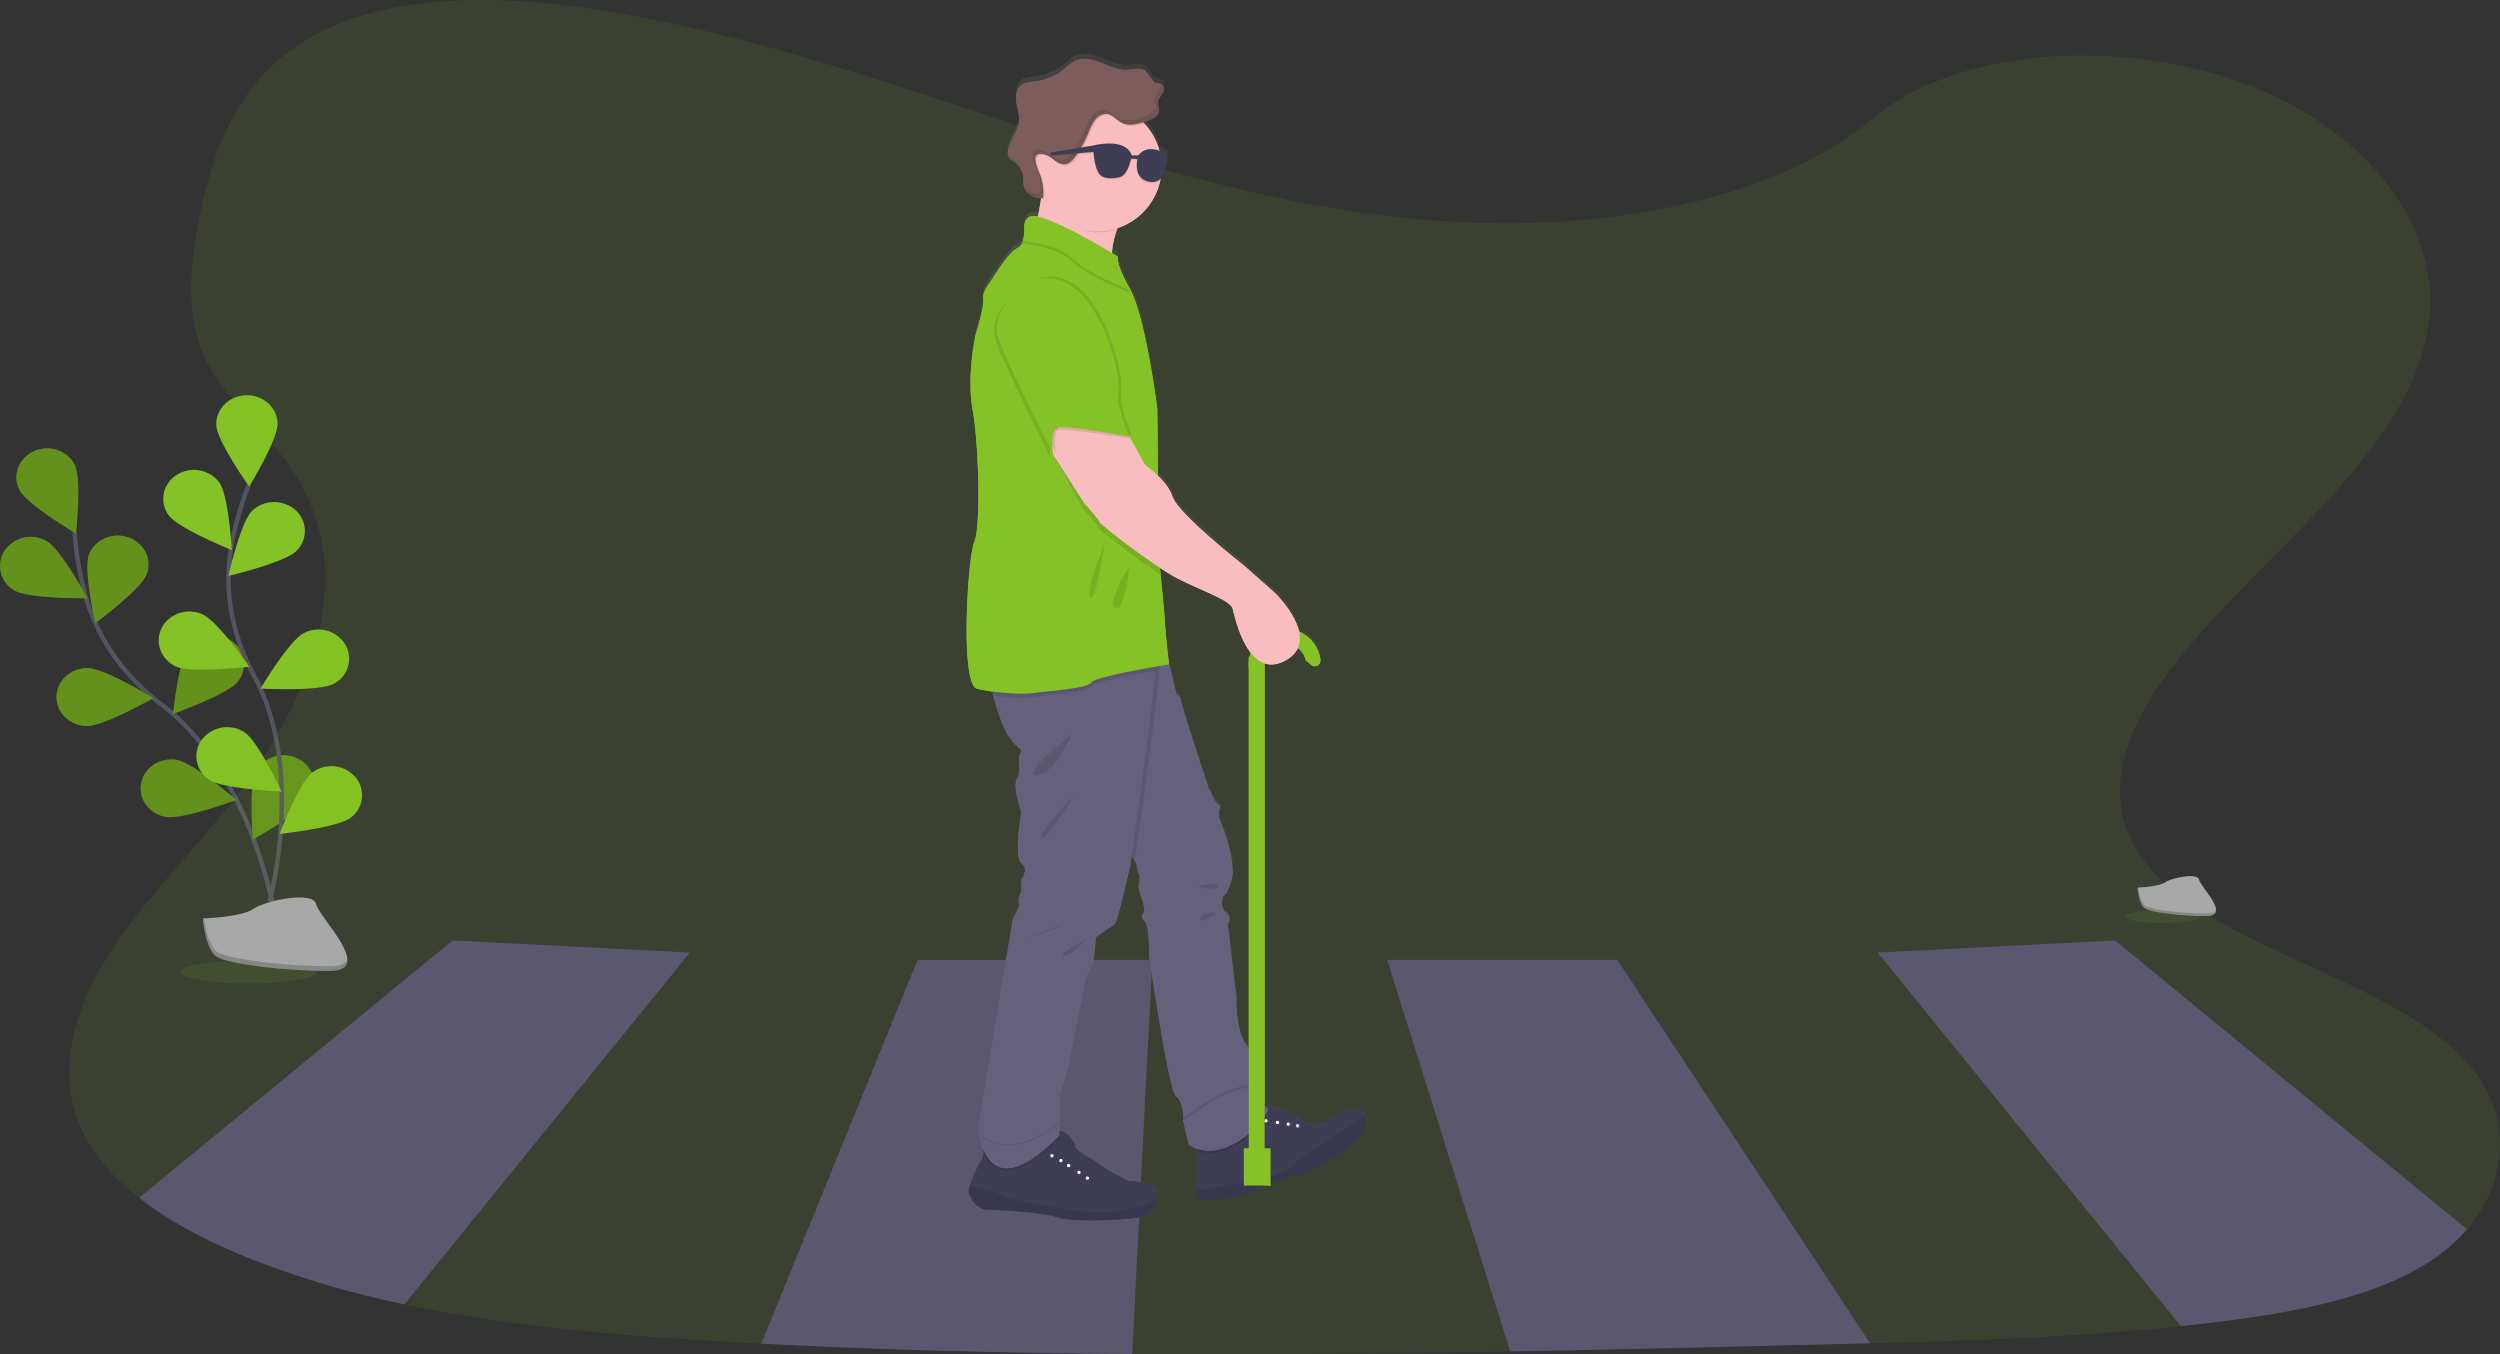<svg xmlns="http://www.w3.org/2000/svg" xmlns:xlink="http://www.w3.org/1999/xlink" id="8f5d7de9-4e20-434b-840c-53dc4e73b3f7" data-name="Layer 1" viewBox="0 0 1133.51 614.03" class="injected-svg ClassicGrid__ImageFile-sc-td9pmq-4 fNAcXv grid_media"><rect x="0" y="0" width="1133.51" height="614.03" fill="#333333" stroke="none"/><defs><linearGradient id="4e876841-193e-4311-8914-3918743cec85-2324" x1="471.53" y1="431.78" x2="653.02" y2="431.78" gradientUnits="userSpaceOnUse"><stop offset="0" stop-color="gray" stop-opacity="0.25"></stop><stop offset="0.54" stop-color="gray" stop-opacity="0.12"></stop><stop offset="1" stop-color="gray" stop-opacity="0.1"></stop></linearGradient></defs><title>pedestrian crossing</title><path d="M156.85,553.26s-10.75-60.88-50.63-91.06c-16.73-12.66-29-29.87-34.32-49.49a148.82,148.82,0,0,1-4.82-28.4" transform="translate(-33.25 -142.99)" fill="none" stroke="#535461" stroke-miterlimit="10" stroke-width="2"></path><path d="M42.07,365.15c3.36,6.53,25.6,19.73,25.6,19.73s2.8-24.66-.55-31.19-11.68-9.26-18.6-6.09S38.72,358.63,42.07,365.15Z" transform="translate(-33.25 -142.99)" fill="#84c225"></path><path d="M40,410.8c6.58,3.76,32.85,3.42,32.85,3.42S61,392.08,54.37,388.32a14.4,14.4,0,0,0-19.11,4.43A12.74,12.74,0,0,0,40,410.8Z" transform="translate(-33.25 -142.99)" fill="#84c225"></path><path d="M72.61,472.19c7.68.11,30.18-12.7,30.18-12.7S80.72,446,73,445.91s-14,5.68-14.13,12.94S64.92,472.07,72.61,472.19Z" transform="translate(-33.25 -142.99)" fill="#84c225"></path><path d="M108.39,513.38c7.56,1.34,32-7.7,32-7.7s-19.35-16.79-26.9-18.13-14.83,3.36-16.24,10.5S100.84,512,108.39,513.38Z" transform="translate(-33.25 -142.99)" fill="#84c225"></path><path d="M99.74,403.45c-2.62,6.82-23.31,22.11-23.31,22.11S71,401.3,73.58,394.48s10.61-10.34,17.83-7.87S102.37,396.63,99.74,403.45Z" transform="translate(-33.25 -142.99)" fill="#84c225"></path><path d="M141,452.13c-4.67,5.76-29.25,14.51-29.25,14.51s2.46-24.7,7.13-30.46a14.45,14.45,0,0,1,19.5-2.47A12.66,12.66,0,0,1,141,452.13Z" transform="translate(-33.25 -142.99)" fill="#84c225"></path><path d="M174.12,504.63c-3.57,6.42-26.23,19-26.23,19s-2-24.73,1.57-31.16a14.34,14.34,0,0,1,18.78-5.55A12.8,12.8,0,0,1,174.12,504.63Z" transform="translate(-33.25 -142.99)" fill="#84c225"></path><path d="M42.07,365.15c3.36,6.53,25.6,19.73,25.6,19.73s2.8-24.66-.55-31.19-11.68-9.26-18.6-6.09S38.72,358.63,42.07,365.15Z" transform="translate(-33.25 -142.99)" opacity="0.25"></path><path d="M40,410.8c6.58,3.76,32.85,3.42,32.85,3.42S61,392.08,54.37,388.32a14.4,14.4,0,0,0-19.11,4.43A12.74,12.74,0,0,0,40,410.8Z" transform="translate(-33.25 -142.99)" opacity="0.25"></path><path d="M72.61,472.19c7.68.11,30.18-12.7,30.18-12.7S80.72,446,73,445.91s-14,5.68-14.13,12.94S64.92,472.07,72.61,472.19Z" transform="translate(-33.25 -142.99)" opacity="0.25"></path><path d="M108.39,513.38c7.56,1.34,32-7.7,32-7.7s-19.35-16.79-26.9-18.13-14.83,3.36-16.24,10.5S100.84,512,108.39,513.38Z" transform="translate(-33.25 -142.99)" opacity="0.25"></path><path d="M99.74,403.45c-2.62,6.82-23.31,22.11-23.31,22.11S71,401.3,73.58,394.48s10.61-10.34,17.83-7.87S102.37,396.63,99.74,403.45Z" transform="translate(-33.25 -142.99)" opacity="0.25"></path><path d="M141,452.13c-4.67,5.76-29.25,14.51-29.25,14.51s2.46-24.7,7.13-30.46a14.45,14.45,0,0,1,19.5-2.47A12.66,12.66,0,0,1,141,452.13Z" transform="translate(-33.25 -142.99)" opacity="0.25"></path><path d="M174.12,504.63c-3.57,6.42-26.23,19-26.23,19s-2-24.73,1.57-31.16a14.34,14.34,0,0,1,18.78-5.55A12.8,12.8,0,0,1,174.12,504.63Z" transform="translate(-33.25 -142.99)" opacity="0.25"></path><path d="M155.5,551.66s16.31-59.77-7.2-102.62c-9.87-18-13.67-38.4-10.14-58.37A150.1,150.1,0,0,1,146,362.86" transform="translate(-33.25 -142.99)" fill="none" stroke="#535461" stroke-miterlimit="10" stroke-width="2"></path><path d="M131.3,335.78c.27,7.25,14.94,27.83,14.94,27.83s13.15-21.48,12.88-28.74-6.7-12.92-14.39-12.68S131,328.53,131.3,335.78Z" transform="translate(-33.25 -142.99)" fill="#84c225"></path><path d="M109.78,376.7c4.39,5.95,28.56,15.69,28.56,15.69s-1.34-24.77-5.73-30.73a14.45,14.45,0,0,0-19.38-3.26A12.69,12.69,0,0,0,109.78,376.7Z" transform="translate(-33.25 -142.99)" fill="#84c225"></path><path d="M113.28,445.31c7,3,33.05-.06,33.05-.06s-14.4-20.75-21.38-23.8-15.24-.17-18.47,6.42S106.3,442.27,113.28,445.31Z" transform="translate(-33.25 -142.99)" fill="#84c225"></path><path d="M128.32,496.66c6.33,4.11,32.58,5.21,32.58,5.21S150.42,479.12,144.09,475a14.44,14.44,0,0,0-19.35,3.38A12.67,12.67,0,0,0,128.32,496.66Z" transform="translate(-33.25 -142.99)" fill="#84c225"></path><path d="M167.59,392.85c-5.32,5.23-30.8,11.3-30.8,11.3s5.41-24.28,10.74-29.51a14.5,14.5,0,0,1,19.67-.37A12.63,12.63,0,0,1,167.59,392.85Z" transform="translate(-33.25 -142.99)" fill="#84c225"></path><path d="M184.37,453.11c-6.74,3.49-33,2.09-33,2.09s12.85-21.64,19.59-25.13a14.34,14.34,0,0,1,18.89,5.21A12.75,12.75,0,0,1,184.37,453.11Z" transform="translate(-33.25 -142.99)" fill="#84c225"></path><path d="M192.16,513.8c-6,4.52-32.13,7.31-32.13,7.31s8.8-23.37,14.82-27.88a14.47,14.47,0,0,1,19.55,2.11A12.65,12.65,0,0,1,192.16,513.8Z" transform="translate(-33.25 -142.99)" fill="#84c225"></path><path d="M1151.77,700.37a75.56,75.56,0,0,1-14.53,13c-24.38,16.85-59.07,23.82-92.67,28.22q-11.21,1.47-22.49,2.65c-46.58,4.94-93.81,6.59-141,7.81q-10.14.27-20.29.51c-47.59,1.17-95.22,2.34-142.84,3.19-57.17,1-114.35,1.59-171.48,1.14-56.09-.43-112.13-1.82-168.08-4.72q-8.07-.4-16.13-.87c-49-2.79-98.84-7-145.69-16.93a425.84,425.84,0,0,1-71.11-21.17c-18-7.28-35.27-16.28-49.13-27.12-10.8-8.45-19.54-18-25-28.76-12.53-24.73-5.91-52.53,8.43-76.77s35.87-46,54.44-68.76c39.59-48.55,65.41-109.87,28.88-159.61-10.5-14.29-25.69-26.83-34.24-41.75-12.3-21.49-9.66-45.66-5.17-68.62,6-30.5,17.09-63.39,51.47-82.44,35.74-19.8,86.46-18.8,130.81-11.72,65.9,10.52,127,32,188.32,52l.65.21,7.88,2.56,3.52,1.13q7.71,2.49,15.49,4.92l1.89.58.14,0,.8.25.74.22,1.25.4q9.6,3,19.29,5.81l.13,0c.9.27,1.79.53,2.69.78l.06,0q5.53,1.62,11.08,3.16l1.27.36.23.06.14,0c46.25,12.84,94.05,22.57,143.48,24,62.37,1.81,135.14-11.69,176.55-46.76,40.21-34.08,115.8-36.67,170.31-16.08,52,19.63,85.64,61.19,83.1,102.69-3.68,60.41-73.65,106.79-115.39,159.64-19.45,24.64-33.2,54.24-19.81,80.81,24.33,48.27,120.54,59.44,155.34,104.41C1172.11,650.88,1170.06,679.12,1151.77,700.37Z" transform="translate(-33.25 -142.99)" fill="#84c225" opacity="0.1"></path><path d="M346,574.9,216.6,734.34a425.84,425.84,0,0,1-71.11-21.17c-18-7.28-35.27-16.28-49.13-27.12L238.46,569.4Z" transform="translate(-33.25 -142.99)" fill="#65617d"></path><path d="M1151.77,700.37a75.56,75.56,0,0,1-14.53,13c-24.38,16.85-59.07,23.82-92.67,28.22q-11.21,1.47-22.49,2.65L884.64,574.9l107.58-5.5Z" transform="translate(-33.25 -142.99)" fill="#65617d"></path><path d="M555.71,578.19l-.23,4.49h0l-.07,1.24-4.9,95v.12L550,690l-.26,4.91v0l-3.19,62c-56.09-.43-112.13-1.82-168.08-4.72l70.81-173.95Z" transform="translate(-33.25 -142.99)" fill="#65617d"></path><path d="M881.11,752q-10.14.27-20.29.51c-47.59,1.17-95.22,2.34-142.84,3.19L662.19,578.19H766.48Z" transform="translate(-33.25 -142.99)" fill="#65617d"></path><path d="M346,574.9,216.6,734.34a425.84,425.84,0,0,1-71.11-21.17c-18-7.28-35.27-16.28-49.13-27.12L238.46,569.4Z" transform="translate(-33.25 -142.99)" opacity="0.1"></path><path d="M1151.77,700.37a75.56,75.56,0,0,1-14.53,13c-24.38,16.85-59.07,23.82-92.67,28.22q-11.21,1.47-22.49,2.65L884.64,574.9l107.58-5.5Z" transform="translate(-33.25 -142.99)" opacity="0.1"></path><path d="M555.71,578.19l-.23,4.49h0l-.07,1.24-4.9,95v.12L550,690l-.26,4.91v0l-3.19,62c-56.09-.43-112.13-1.82-168.08-4.72l70.81-173.95Z" transform="translate(-33.25 -142.99)" opacity="0.1"></path><path d="M881.11,752q-10.14.27-20.29.51c-47.59,1.17-95.22,2.34-142.84,3.19L662.19,578.19H766.48Z" transform="translate(-33.25 -142.99)" opacity="0.1"></path><path d="M621.24,676c-2.89-.13-18.67,6.54-18.67,6.54s-5,2.79-17.77,4.58c-8.34,1.18-9.45-2.84-9.22-5.77a10.38,10.38,0,0,1,.63-2.81V660.81s26-15.87,28-16.87a2,2,0,0,1,.8-.17c3.21-.13,12.41,3.14,17.38,6.65,5.49,3.89,12.48,1.51,12.48,1.51S648.43,641,652,649a7.48,7.48,0,0,1,.49,1.43C655.1,661,624.14,676.09,621.24,676Z" transform="translate(-33.25 -142.99)" fill="#3f3d56"></path><path d="M576.21,665.07v-4.26s26-15.87,28-16.87a2,2,0,0,1,.8-.17c1.19,1.23,2.26,2.33,2.9,3C609.8,648.67,592.55,670.31,576.21,665.07Z" transform="translate(-33.25 -142.99)" opacity="0.1"></path><path d="M572.22,662l-2.39-10.75v0s0-9.29-3.3-11.09S554.24,576,554.24,576s.3-13.78-2.1-15.58,0-3.78,0-3.78a16.88,16.88,0,0,0-1.06-5.81,27.77,27.77,0,0,1-1.63-6.28s1.2-4.5,0-5.69c-.84-.84.23-2.41-1.73-5.55a22.53,22.53,0,0,0-4.56-4.94c-6.79-5.74-.09-70.76,1.75-87.47.28-2.49.45-3.9.45-3.9h16l2,7.19,3.19,13.29s2.1,1.39,2.1,3.19,12.58,39.84,12.58,39.84a34.56,34.56,0,0,1,2.4,4.79c.3,1.2,3,3.3,3,3.3a8.67,8.67,0,0,0,0,7.19c1.79,3.59,6.89,18.57,5.09,25.76s-3.9,7.79-3.9,7.79-1.79,5.32,1.2,7.3.9,5.58.9,5.58l3.9,33.56s-.3,15,4.19,20.37,5.09,18.27,5.09,18.27l-3.38,1.44-.61.27-.2.09s6.89,7.19,9,9.29S589.59,672.8,572.22,662Z" transform="translate(-33.25 -142.99)" fill="#65617d"></path><path d="M607.87,645.54c-1.81,5.42-20,25-35.65,15.27l-2.39-10.75c4.28-3.47,17.63-13.6,29.25-15.1l-.2.09.81.84-.61.27-.2.09S605.77,643.44,607.87,645.54Z" transform="translate(-33.25 -142.99)" opacity="0.1"></path><path d="M572.22,662l-2.39-10.75c4.28-3.47,17.63-13.6,29.25-15.1l-.2.09s6.89,7.19,9,9.29S589.59,672.8,572.22,662Z" transform="translate(-33.25 -142.99)" fill="#65617d"></path><circle cx="584.1" cy="509.68" r="0.75" fill="#fff"></circle><circle cx="579.21" cy="508.94" r="0.75" fill="#fff"></circle><circle cx="588.3" cy="510.43" r="0.75" fill="#fff"></circle><circle cx="574.02" cy="508.19" r="0.75" fill="#fff"></circle><path d="M621.24,676c-2.89-.13-18.67,6.54-18.67,6.54s-5,2.79-17.77,4.58c-8.34,1.18-9.45-2.84-9.22-5.77a9.74,9.74,0,0,0,6.72.48c5.69-1.49,25.37-4.64,25.37-4.64s13-4.74,13.38-7.44L652,649a7.48,7.48,0,0,1,.49,1.43C655.1,661,624.14,676.09,621.24,676Z" transform="translate(-33.25 -142.99)" opacity="0.1"></path><rect x="566.2" y="297.87" width="7.19" height="230.97" fill="#84c225"></rect><path d="M606.09,443.5a9.73,9.73,0,0,1,19.21-1,16.74,16.74,0,0,1,2.38,1.89,2.55,2.55,0,0,0,4.26-2.2.88.88,0,0,1,0-.17,16.33,16.33,0,1,0-31,9.13A16.32,16.32,0,0,1,606.09,443.5Z" transform="translate(-33.25 -142.99)" fill="#84c225"></path><rect x="563.95" y="520.61" width="12.13" height="16.93" fill="#84c225"></rect><path d="M545.75,236.31a42.22,42.22,0,0,0-6,10.68c-4.76,12.56-1.19,22.68-1.19,22.68s-43.34-9.59-39.14-14.38c2.54-2.91,4.64-14.1,5.9-22.46.82-5.45,1.29-9.7,1.29-9.7S558.73,219.34,545.75,236.31Z" transform="translate(-33.25 -142.99)" fill="#fabdbd"></path><path d="M558.2,686a12.87,12.87,0,0,1-4.36,7.53c-3.3,2.79-34.75,3.79-41.14,1.4s-26.76-3.3-31.86-3.5-7.08-4.89-8.19-7.19c-.31-.66-.08-2.11.44-3.85,1.27-4.27,4.23-10.29,4.86-10.93.48-.48.94-2.44,1.25-4.16.27-1.49.45-2.8.45-2.8,13.67,9.32,31.65-6.52,31.65-6.52a3.66,3.66,0,0,1,2.2-.4c3.44.42,7.19,4.93,7.19,6.92,0,2.43,9.48,7,9.48,7,2.7,3.1,14.68,8.89,14.68,8.89s8.19.2,11.79,3.29A4.76,4.76,0,0,1,558.2,686Z" transform="translate(-33.25 -142.99)" fill="#3f3d56"></path><path d="M558.2,686a12.87,12.87,0,0,1-4.36,7.53c-3.3,2.79-34.75,3.79-41.14,1.4s-26.76-3.3-31.86-3.5-7.08-4.89-8.19-7.19c-.31-.66-.08-2.11.44-3.85a123.87,123.87,0,0,1,13.25,4.05c6.39,2.5,19.67,6.09,22,5C508.3,689.47,539.81,698.26,558.2,686Z" transform="translate(-33.25 -142.99)" opacity="0.1"></path><path d="M547.72,533.34a22.53,22.53,0,0,0-4.56-4.94c-6.79-5.74-.09-70.76,1.75-87.47,7.85-.44,13.35-.29,13.82.89C560.35,445.87,549.86,518.72,547.72,533.34Z" transform="translate(-33.25 -142.99)" opacity="0.1"></path><path d="M513.5,655.62V659c-22,22.57-30.8,14.85-34.3,6.32.27-1.49.45-2.8.45-2.8,13.67,9.32,31.65-6.52,31.65-6.52A3.66,3.66,0,0,1,513.5,655.62Z" transform="translate(-33.25 -142.99)" opacity="0.1"></path><path d="M557,447.1c-1.3,20.08-11.42,88.79-11.42,88.79s-5.69,25.16-6.89,26.06-8.68,6-8.68,6-.3,11.69-2.7,15-3.3,11.69-3.3,11.69-3.89,16.77-5.09,25.16-5.39,19.77-5.39,19.77v18.28c-27.66,28.37-34.47,8.88-36.07.08a31.49,31.49,0,0,1-.48-3.68l15.58-94.66s3.29-4.5,2.69-6.89,1.2-5.4,1.2-5.4l-.05-5.39s3.65-4.79,0-7.49,0-23.07,0-23.07-4.14-11.68-2-15,0-8.69,1.49-11.69,0,0-5.39-8.09c-2.82-4.22-5.22-11.87-6.88-18.21-1.52-5.83-2.41-10.55-2.41-10.55s74-10.48,75.8-6A20.22,20.22,0,0,1,557,447.1Z" transform="translate(-33.25 -142.99)" fill="#65617d"></path><path d="M545.75,236.31a42.22,42.22,0,0,0-6,10.68,28.84,28.84,0,0,1-8.77,1.35c-10.66,0-16.57-7.85-21.6-16.42-.23-.39-3.85,1.31-4.06.91.82-5.45,1.29-9.7,1.29-9.7S558.73,219.34,545.75,236.31Z" transform="translate(-33.25 -142.99)" opacity="0.1"></path><path d="M559.93,218.79A29,29,0,1,1,552.09,199,28.95,28.95,0,0,1,559.93,218.79Z" transform="translate(-33.25 -142.99)" fill="#fabdbd"></path><path d="M557,447.1c-9.78,1.72-27.55,5.09-29,7.11-2,2.79-17,3.59-26,4.79-5.17.69-12.75.12-18.46-.64-1.52-5.83-2.41-10.55-2.41-10.55s74-10.48,75.8-6A20.22,20.22,0,0,1,557,447.1Z" transform="translate(-33.25 -142.99)" opacity="0.1"></path><path d="M563.33,444.22S530,449.61,528,452.41s-17,3.59-26,4.79-25.16-1.4-26.36-2.2c-7-4.67-3.6-59.51-.6-66.31s2-44.73-.8-59.91,1.4-34.15,1.4-34.15,4.19-13.38,3.4-16.18,4-8.78,4-8.78,7.39-12.19,11.18-14a5.38,5.38,0,0,0,2.86-3.43c.71-2.21.62-5,.74-7.35.2-4,4.19-4,4.19-4,11.39,1.79,38.15,18.57,38.15,18.57-1,3.79,5.39,14.58,5.39,14.58.11.17.2.35.3.54,7,13.19,12.09,53.58,12.09,53.58s.35,19.29.29,33.49c0,7.09-.17,12.91-.5,14.44-.58,2.72.57,15.35,1.74,27.37.8,8.31,1.62,16.32,1.87,20.56C562,434.43,563.33,444.22,563.33,444.22Z" transform="translate(-33.25 -142.99)" fill="#84c225"></path><path d="M534.17,389.1s-9,21.57-6.59,24.76S534.17,389.1,534.17,389.1Z" transform="translate(-33.25 -142.99)" opacity="0.1"></path><path d="M545.35,399.48s-10.18,16-6.39,19.17S545.35,399.48,545.35,399.48Z" transform="translate(-33.25 -142.99)" opacity="0.1"></path><path d="M513.5,651.83v5.39c-27.66,28.37-34.47,8.88-36.07.08C482.46,661.62,494,667,513.5,651.83Z" transform="translate(-33.25 -142.99)" opacity="0.1"></path><path d="M513.5,652.43v5.39c-27.66,28.37-34.47,8.88-36.07.08C482.46,662.22,494,667.6,513.5,652.43Z" transform="translate(-33.25 -142.99)" fill="#65617d"></path><circle cx="476.96" cy="524.02" r="0.75" fill="#fff"></circle><circle cx="489.23" cy="531.55" r="0.75" fill="#fff"></circle><circle cx="484.53" cy="528.46" r="0.75" fill="#fff"></circle><circle cx="493.03" cy="534.16" r="0.75" fill="#fff"></circle><circle cx="481" cy="526.22" r="0.75" fill="#fff"></circle><path d="M519.19,475.77s-7.22,18.1-15.78,18.78S519.19,475.77,519.19,475.77Z" transform="translate(-33.25 -142.99)" opacity="0.1"></path><path d="M520.39,503.34S509,522.71,505.61,522.91,520.39,503.34,520.39,503.34Z" transform="translate(-33.25 -142.99)" opacity="0.1"></path><path d="M526.28,568.44s-14.12,7.39-10.9,8S526.28,568.44,526.28,568.44Z" transform="translate(-33.25 -142.99)" opacity="0.1"></path><path d="M498.22,568.44s14.19-5.79,16.68-5.79S498.22,568.44,498.22,568.44Z" transform="translate(-33.25 -142.99)" opacity="0.1"></path><path d="M575.56,544.88s9.74-2.4,10.14,0S575.56,544.88,575.56,544.88Z" transform="translate(-33.25 -142.99)" opacity="0.1"></path><path d="M584.9,556.68s-8.59.18-7.39,3S584.9,556.68,584.9,556.68Z" transform="translate(-33.25 -142.99)" opacity="0.1"></path><path d="M545.85,275.8c-7.38-2.89-20.25-8.46-26.06-14.13s-16.47-7.54-22.71-8.22c.71-2.21.62-5,.74-7.35.2-4,4.19-4,4.19-4,11.39,1.79,38.15,18.57,38.15,18.57-1,3.79,5.39,14.58,5.39,14.58C545.66,275.43,545.75,275.61,545.85,275.8Z" transform="translate(-33.25 -142.99)" opacity="0.1"></path><path d="M545.85,274.6c-7.38-2.89-20.25-8.46-26.06-14.12s-16.47-7.55-22.71-8.23c.71-2.21.62-5,.74-7.35.2-4,4.19-4,4.19-4,11.39,1.79,38.15,18.57,38.15,18.57-1,3.79,5.39,14.58,5.39,14.58C545.66,274.23,545.75,274.41,545.85,274.6Z" transform="translate(-33.25 -142.99)" fill="#84c225"></path><path d="M559.47,403.48c-11.86-7.7-28.49-20.76-28.49-21.57,0-1-6.8-8.39-6.8-8.39L510.8,349.21l-4.19-10,12-12.58,26.17,16.77,7,12.78a48.16,48.16,0,0,1,6.49,5.53c0,7.09-.17,12.91-.5,14.44C557.15,378.83,558.3,391.46,559.47,403.48Z" transform="translate(-33.25 -142.99)" opacity="0.1"></path><path d="M507.21,336.77l3.59,12.44,14,21.91s6.79,7.39,6.79,8.39,25,20.37,35.55,25.76,24,9.82,25,13.7,7,32.84,24,23.45-4.79-30.56-4.79-30.56l-14-12.38s-29.87-23.37-32.41-31.15-12.53-14.58-12.53-14.58l-7-12.79-26.16-16.77Z" transform="translate(-33.25 -142.99)" fill="#fabdbd"></path><path d="M502.21,270.86s-24.36,11.19-16.77,29,24.16,50.59,24.16,50.59S507.61,339,512,338s33.85,3.91,33.85,3.91-8.09-13.3-6.69-20.89S528.58,264.27,502.21,270.86Z" transform="translate(-33.25 -142.99)" opacity="0.1"></path><path d="M504.61,269.07S480.25,280.25,487.83,298,512,348.61,512,348.61s-2-11.44,2.4-12.44,32.15,4.19,32.15,4.19-6.39-13.58-5-21.17S531,262.47,504.61,269.07Z" transform="translate(-33.25 -142.99)" opacity="0.1"></path><path d="M503.41,269.66s-24.36,11.19-16.77,29,24.16,50.59,24.16,50.59-2-11.44,2.4-12.44S545.35,341,545.35,341s-6.39-13.58-5-21.17S529.78,263.07,503.41,269.66Z" transform="translate(-33.25 -142.99)" fill="#84c225"></path><path d="M552.09,199c-3.39,1.12-7,1.77-10,.08-2.07-1.15-3.63-3.31-6-3.76-2.13-.41-4.31.82-5.68,2.5a22.55,22.55,0,0,0-3,5.77,62.1,62.1,0,0,1-5.52,10.29c-1.34,2-3.12,4.12-5.52,4.22-3.29.15-5.51-3.48-8.69-4.36-7.77-2.17-3.28,6.39-2.14,9.62a22.59,22.59,0,0,1,1.16,9.95,5.26,5.26,0,0,1-.78.12A29,29,0,0,1,552.09,199Z" transform="translate(-33.25 -142.99)" opacity="0.1"></path><path d="M507.14,213.12c3.17.88,5.39,4.51,8.68,4.37,2.41-.11,4.19-2.22,5.52-4.23A61.71,61.71,0,0,0,526.86,203a22.55,22.55,0,0,1,3-5.77c1.38-1.68,3.55-2.91,5.68-2.5,2.32.45,3.88,2.61,6,3.76,3.78,2.11,8.48.58,12.52-1,2-.76,4.19-1.86,4.53-3.92.24-1.45-.59-2.91-.4-4.37s1.27-2.48,2-3.68,1.15-2.93.12-3.9c-.75-.7-1.92-.65-2.88-1-2.39-.93-3-4.14-5.13-5.58-2.3-1.55-5.37-.51-8.15-.38-4,.18-7.73-1.66-11.44-3.13s-7.94-2.6-11.61-1.06c-2.19.93-3.89,2.68-5.75,4.16a25.76,25.76,0,0,1-12.57,5.3c-2.26.3-4.73.35-6.51,1.76-2.24,1.78-2.58,5.06-2.15,7.89s1.43,5.61,1.2,8.45c-.36,4.51-3.73,8.22-4.85,12.6a4.85,4.85,0,0,0,.49,4.25,8.9,8.9,0,0,0,2.27,1.64,8.74,8.74,0,0,1,3.91,6.3c.15,1.29,0,2.6.2,3.88a7.65,7.65,0,0,0,8.85,6,22.73,22.73,0,0,0-1.16-9.95C503.85,219.51,499.37,211,507.14,213.12Z" transform="translate(-33.25 -142.99)" fill="#7c5c5c"></path><g opacity="0.1"><path d="M553.78,176.5a.71.71,0,0,0,.1.14Z" transform="translate(-33.25 -142.99)"></path><path d="M560.07,185.35c.76-1.19,1.16-2.94.12-3.9a2.24,2.24,0,0,0-.58-.38,4.31,4.31,0,0,1-.74,2.48c-.76,1.19-1.83,2.28-2,3.68s.63,2.91.4,4.36c-.34,2.07-2.58,3.16-4.53,3.92-4,1.57-8.74,3.11-12.53,1-2.06-1.16-3.62-3.31-5.94-3.76-2.13-.41-4.31.82-5.68,2.5a22.39,22.39,0,0,0-3,5.77,62.85,62.85,0,0,1-5.52,10.29c-1.34,2-3.11,4.12-5.52,4.22-3.29.14-5.51-3.48-8.69-4.36-7.77-2.17-3.28,6.39-2.14,9.62a22.72,22.72,0,0,1,1.16,10,7.6,7.6,0,0,1-7.1-2.48,7.7,7.7,0,0,0,8.29,4.28,22.56,22.56,0,0,0-1.15-9.95c-1.14-3.23-5.63-11.79,2.14-9.63,3.18.89,5.4,4.51,8.69,4.37,2.4-.1,4.18-2.22,5.51-4.22a62.59,62.59,0,0,0,5.53-10.3,22.55,22.55,0,0,1,3-5.77,6.18,6.18,0,0,1,5.68-2.49c2.32.45,3.88,2.6,5.94,3.75,3.79,2.12,8.49.58,12.53-1,2-.76,4.19-1.85,4.52-3.92.24-1.45-.59-2.91-.39-4.36S559.31,186.54,560.07,185.35Z" transform="translate(-33.25 -142.99)"></path><path d="M491.92,214.52c-.55-.36-1.15-.67-1.67-1.07a3.34,3.34,0,0,0,.59,1.23,9,9,0,0,0,2.28,1.64A8.43,8.43,0,0,1,495,218,8.85,8.85,0,0,0,491.92,214.52Z" transform="translate(-33.25 -142.99)"></path></g><path d="M562.33,213.62s-8.15-5.72-13,.45h-2.92c-2.92-8.39-17.37-4.5-17.37-4.5l-19.7,3.22.37,1.28,19.33-1.58s.45,7.87,3.07,10.42,8.31,1.12,8.31,1.12c3.44-.44,5.09-5.84,5.7-8.5l2.82.16c-.51,2.71-.85,8,3.76,9.84C559,228,561,222.38,561,222.38S563.08,215.12,562.33,213.62Z" transform="translate(-33.25 -142.99)" opacity="0.1"></path><path d="M562.33,213s-8.15-5.72-13,.45h-2.92c-2.92-8.39-17.37-4.5-17.37-4.5l-19.7,3.23.37,1.27,19.33-1.57s.45,7.86,3.07,10.41,8.31,1.12,8.31,1.12c3.44-.44,5.09-5.84,5.7-8.5l2.82.16c-.51,2.71-.85,8,3.76,9.84,6.29,2.47,8.24-3.15,8.24-3.15S563.08,214.52,562.33,213Z" transform="translate(-33.25 -142.99)" fill="#3f3d56"></path><path d="M652.86,650.21a6.58,6.58,0,0,0-.49-1.44c-2.49-5.55-9.81-2-14.06.74l-.56.35c-1.56,1-2.59,1.86-2.59,1.86l-.14,0h0c-1,.31-7.33,2-12.36-1.56a46.23,46.23,0,0,0-15.74-6.54v-201c2.68.88,5.81.62,9.44-1.39a12.83,12.83,0,0,0,5.08-4.69,7.64,7.64,0,0,0,.52-1l.12.1a9.67,9.67,0,0,1,3.54,5.68,16.29,16.29,0,0,1,2.39,1.89,2.53,2.53,0,0,0,4-.61,2.48,2.48,0,0,0,.3-1.59.88.88,0,0,0,0-.17,16.4,16.4,0,0,0-9.76-12.59c-1.86-8.83-10.94-17.69-10.94-17.69l-14-12.43s-29.94-23.47-32.48-31.3c-1.19-3.65-4-7.07-6.66-9.69,0-13.83-.28-30.64-.28-30.64S553.05,285.9,546,272.65c-.1-.19-.19-.37-.3-.54,0,0-5-8.49-5.47-13.09,0-.13,0-.24.07-.36l-.1-.05a4.52,4.52,0,0,1,.1-1.15l-2.73-1.67-.07,0a37.53,37.53,0,0,1,1.61-8.56c.06-.21.14-.43.21-.66.17-.53.37-1.06.57-1.61.08-.23.18-.46.27-.7.31-.09.62-.2.92-.32A29.1,29.1,0,0,0,558.8,225.2c.08-.25.16-.51.23-.76.17-.6.32-1.21.45-1.82.07-.08.15-.14.22-.23a6.42,6.42,0,0,0,1.46-2.2.1.1,0,0,1,0-.05c.11-.4.9-3.22,1.29-5.59v0s0-.05,0-.07a11,11,0,0,0,.18-2.29,2.89,2.89,0,0,0-.15-1.37,15.83,15.83,0,0,0-3.38-1.71,28.87,28.87,0,0,0-5.92-11.32.74.74,0,0,0-.12-.13c-.26-.33-.55-.64-.84-.95s-.39-.41-.6-.61c.86-.29,1.7-.59,2.51-.91,1.67-.64,3.54-1.54,4.27-3.08a.34.34,0,0,0,0-.08,2.93,2.93,0,0,0,.23-.78,8.93,8.93,0,0,0-.33-2.93,2.13,2.13,0,0,1,0-.25h0a4,4,0,0,1,0-1.19c.18-1.41,1.27-2.5,2-3.69a4.64,4.64,0,0,0,.41-.8l0,0v0a3,3,0,0,0,0-2.7,1.86,1.86,0,0,0-.39-.54,2.56,2.56,0,0,0-.58-.39v.13c-.69-.3-1.51-.35-2.23-.63-2.39-.92-3-4.16-5.14-5.6-2.3-1.56-5.38-.51-8.16-.38-4,.18-7.76-1.66-11.46-3.14s-8-2.62-11.64-1.07c-2.2.93-3.9,2.7-5.76,4.18a25.85,25.85,0,0,1-12.6,5.32c-2.27.3-4.74.35-6.53,1.78-1.95,1.55-2.46,4.27-2.26,6.81,0,.38.06.74.11,1.1.43,2.84,1.44,5.63,1.21,8.5,0,.15,0,.31-.06.46a13.36,13.36,0,0,1-1,3.51c-1.19,2.9-3,5.63-3.83,8.69a6.34,6.34,0,0,0-.16,2.77.78.78,0,0,0,0,.14s0,0,0,0a3.3,3.3,0,0,0,.13.37l.05.14a1.76,1.76,0,0,0,.09.2,3,3,0,0,0,.4.68,8.78,8.78,0,0,0,2.28,1.64,8.84,8.84,0,0,1,3.92,6.33c.14,1.29,0,2.61.19,3.89a5.7,5.7,0,0,0,.49,1.63h0a.05.05,0,0,1,0,0,7.91,7.91,0,0,0,6.72,4.54,1.58,1.58,0,0,0,.31,0,4.35,4.35,0,0,0,.51,0v0c-.07.42-.13.85-.2,1.29,0,.22-.07.45-.11.69,0,.05,0,.11,0,.16-.33,2.06-.7,4.23-1.12,6.37-.65-.16-1.29-.3-1.86-.4,0,0-4,0-4.21,4-.12,2.4,0,5.16-.74,7.39a5.45,5.45,0,0,1-2.86,3.45c-3.8,1.79-11.2,14-11.2,14s-4.8,6-4,8.83a.43.43,0,0,1,0,.17,7.09,7.09,0,0,1,0,2h0c-.49,4.71-3.43,14.11-3.43,14.11a116.91,116.91,0,0,0-2.35,23.51,65.29,65.29,0,0,0,.95,10.79c1.68,9.11,2.7,26.36,2.61,40.23,0,.77,0,1.51,0,2.26-.13,8.36-.69,15.18-1.8,17.71-1.72,3.91-3.58,23.67-3.53,40.7,0,12.72,1.13,23.92,4.13,25.92a34.73,34.73,0,0,0,7.13,1.45l.31,0c.1.39.19.77.29,1.15s.13.48.19.73.2.75.3,1.14c1.65,6.12,3.94,13.16,6.59,17.16,4.87,7.32,6.56,5.6,5.75,7.39-.09.19-.2.44-.35.74a7,7,0,0,0-.58,3v0c0,1.76.18,3.74,0,5.55a7,7,0,0,1-.95,3.15,5.32,5.32,0,0,0-.6,2.82v0c0,4.71,2.65,12.18,2.65,12.18l-.11.68c-.3,1.81-1.1,7-1.4,11.9,0,.05,0,.12,0,.17-.27,4.74-.06,9.25,1.52,10.44a3.8,3.8,0,0,1,1.57,3.83,9.06,9.06,0,0,1-1.57,3.68v.64l.05,4.78-.07.11a10.11,10.11,0,0,0-1.25,4.11v0a4.19,4.19,0,0,0,.11,1.18,3.09,3.09,0,0,1,0,1.29v0c-.4,2.44-2.72,5.61-2.72,5.61l-3.16,19.27L477,654a.62.62,0,0,0,0,.09,33.1,33.1,0,0,0,.47,3.61,1.91,1.91,0,0,0,0,.21,31.7,31.7,0,0,0,1.88,6.41s0,.09,0,.13v0c0,.22-.08.46-.12.7-.32,1.73-.77,3.7-1.26,4.18s-3.6,6.69-4.87,11c-.14.45-.25.89-.34,1.29a.17.17,0,0,1,0,.07,8.78,8.78,0,0,0-.19,1.1,6,6,0,0,0,0,.82,1.61,1.61,0,0,0,.14.6c1.1,2.3,3.11,7,8.21,7.22s25.51,1.11,31.92,3.51a12.35,12.35,0,0,0,2.14.55l.69.11h.09l.76.11c.34,0,.69.09,1.06.12.61.06,1.26.13,2,.17.92.07,1.91.13,2.94.17l1.43,0c4.32.13,9.24,0,13.84-.17a104,104,0,0,0,12-1.18,10.91,10.91,0,0,0,4.32-1.34,12.94,12.94,0,0,0,4.36-7.56,4.77,4.77,0,0,0-1.56-4.39,14.61,14.61,0,0,0-6.3-2.64,34,34,0,0,0-5.51-.67s-12-5.81-14.71-8.92c0,0-9.5-4.56-9.5-7,0-2-3.75-6.53-7.2-6.94V639.28l.09-.24c0-.09.07-.18.1-.28s.2-.57.34-1a.75.75,0,0,0,0-.16c.08-.22.16-.47.26-.74s.17-.52.26-.8.19-.56.29-.87c.47-1.45,1-3.17,1.54-5,.12-.43.25-.87.37-1.32,0-.09.05-.19.08-.3a76.94,76.94,0,0,0,2-9.17c.69-4.87,2.28-12.56,3.51-18.18,0,0,0,0,0,0,.14-.6.25-1.16.37-1.71a0,0,0,0,1,0,0c.07-.27.12-.54.18-.81l.09-.38c.07-.33.14-.64.2-.94.38-1.7.63-2.75.63-2.75a.18.18,0,0,1,0-.05c.06-.27.1-.42.1-.42s.21-2,.73-4.52c0-.19.08-.38.13-.58a19.28,19.28,0,0,1,2.44-6.64,11.56,11.56,0,0,0,1.46-3.81c0-.13,0-.27.08-.4a1.91,1.91,0,0,1,0-.21,68,68,0,0,0,1.1-10.1c0-.34,0-.53,0-.53s7.51-5.11,8.71-6,5.94-22,6.78-25.64v0l.12-.52s.2-1.36.54-3.76c0-.26.08-.52.12-.8a15,15,0,0,1,1.48,1.95l0,.05c2,3.14.9,4.73,1.74,5.57,1.09,1.1.19,5,0,5.62,0,0,0,.06,0,.08v0a27.41,27.41,0,0,0,1.63,6.28A17.09,17.09,0,0,1,552.3,556l-.18.17a2.93,2.93,0,0,0-.87,1.69s0,0,0,0a2.17,2.17,0,0,0,1,1.93c2.41,1.8,2.11,15.65,2.11,15.65s.14,1,.4,2.71c.17,1.18.39,2.7.67,4.49h0c2.48,16.52,8.63,55.77,11.24,57.19s3.15,7.54,3.27,10c0,.47,0,.81,0,1v.19l2.39,10.76a17.74,17.74,0,0,0,3.79,1.77l.21.07v14.71a10.41,10.41,0,0,0-.63,2.83s0,.09,0,.15c-.18,2.91,1,6.8,9.24,5.64l1.19-.17c1.83-.28,3.48-.58,5-.88,8.28-1.66,11.65-3.56,11.65-3.56s2-.82,4.62-1.9l.19-.07h2v-.78c2.41-.95,5.08-1.95,7.33-2.69.59-.2,1.17-.37,1.68-.52a11,11,0,0,1,2.93-.6,3.82,3.82,0,0,0,1.12-.22c.14,0,.3-.11.49-.16C630.21,673.07,655.22,659.8,652.86,650.21Zm-69-145.76a35.27,35.27,0,0,0-2.39-4.81s-12.61-38.23-12.61-40-2.1-3.21-2.1-3.21l-3.2-13.35s-1.39-9.83-2-20.26c-.25-4.27-1.07-12.32-1.87-20.67,0-.47-.08-.94-.14-1.4s-.09-1.06-.15-1.59a91.24,91.24,0,0,0,8,4.8c10.6,5.41,24,9.85,25,13.76.6,2.31,2.95,13.46,8.3,20.21-.12.36-.24.72-.34,1.1-.07.22-.12.45-.18.68h-.4V618.07c-.09-.16-.17-.32-.27-.48a11.07,11.07,0,0,0-1.2-1.78c-4.51-5.42-4.21-20.47-4.21-20.47l-3.89-33.6,0-.11a3.81,3.81,0,0,0,.22-.43l0,0c.45-1,1.21-3.58-1.13-5.13s-1.76-5.2-1.38-6.68a5.85,5.85,0,0,1,.18-.66s1.45-.41,3-4.71c0-.06,0-.12.06-.19.29-.83.58-1.8.87-2.92,1.79-7.22-3.31-22.28-5.12-25.89a8.2,8.2,0,0,1-.58-5.43c.08-.38.18-.72.26-1,.18-.5.32-.79.32-.79S584.13,505.65,583.82,504.45ZM599.13,636l.21-.09.1,0,.14-.06.13,0v.85l-.27-.29-.19-.19Z" transform="translate(-33.25 -142.99)" fill="url(#4e876841-193e-4311-8914-3918743cec85-2324)"></path><path d="M621.24,676c-2.89-.13-18.67,6.54-18.67,6.54s-5,2.79-17.77,4.58c-8.34,1.18-9.45-2.84-9.22-5.77a10.38,10.38,0,0,1,.63-2.81V660.81s26-15.87,28-16.87a2,2,0,0,1,.8-.17c3.21-.13,12.41,3.14,17.38,6.65,5.49,3.89,12.48,1.51,12.48,1.51S648.43,641,652,649a7.48,7.48,0,0,1,.49,1.43C655.1,661,624.14,676.09,621.24,676Z" transform="translate(-33.25 -142.99)" fill="#3f3d56"></path><path d="M576.21,665.07v-4.26s26-15.87,28-16.87a2,2,0,0,1,.8-.17c1.19,1.23,2.26,2.33,2.9,3C609.8,648.67,592.55,670.31,576.21,665.07Z" transform="translate(-33.25 -142.99)" opacity="0.1"></path><path d="M572.22,662l-2.39-10.75v0s0-9.29-3.3-11.09S554.24,576,554.24,576s.3-13.78-2.1-15.58,0-3.78,0-3.78a16.88,16.88,0,0,0-1.06-5.81,27.77,27.77,0,0,1-1.63-6.28s1.2-4.5,0-5.69c-.84-.84.23-2.41-1.73-5.55a22.53,22.53,0,0,0-4.56-4.94c-6.79-5.74-.09-70.76,1.75-87.47.28-2.49.45-3.9.45-3.9h16l2,7.19,3.19,13.29s2.1,1.39,2.1,3.19,12.58,39.84,12.58,39.84a34.56,34.56,0,0,1,2.4,4.79c.3,1.2,3,3.3,3,3.3a8.67,8.67,0,0,0,0,7.19c1.79,3.59,6.89,18.57,5.09,25.76s-3.9,7.79-3.9,7.79-1.79,5.32,1.2,7.3.9,5.58.9,5.58l3.9,33.56s-.3,15,4.19,20.37,5.09,18.27,5.09,18.27l-3.38,1.44-.61.27-.2.09s6.89,7.19,9,9.29S589.59,672.8,572.22,662Z" transform="translate(-33.25 -142.99)" fill="#65617d"></path><path d="M607.87,645.54c-1.81,5.42-20,25-35.65,15.27l-2.39-10.75c4.28-3.47,17.63-13.6,29.25-15.1l-.2.09.81.84-.61.27-.2.09S605.77,643.44,607.87,645.54Z" transform="translate(-33.25 -142.99)" opacity="0.1"></path><path d="M572.22,662l-2.39-10.75c4.28-3.47,17.63-13.6,29.25-15.1l-.2.09s6.89,7.19,9,9.29S589.59,672.8,572.22,662Z" transform="translate(-33.25 -142.99)" fill="#65617d"></path><circle cx="584.1" cy="509.68" r="0.75" fill="#fff"></circle><circle cx="579.21" cy="508.94" r="0.75" fill="#fff"></circle><circle cx="588.3" cy="510.43" r="0.75" fill="#fff"></circle><circle cx="574.02" cy="508.19" r="0.75" fill="#fff"></circle><path d="M621.24,676c-2.89-.13-18.67,6.54-18.67,6.54s-5,2.79-17.77,4.58c-8.34,1.18-9.45-2.84-9.22-5.77a9.74,9.74,0,0,0,6.72.48c5.69-1.49,25.37-4.64,25.37-4.64s13-4.74,13.38-7.44L652,649a7.48,7.48,0,0,1,.49,1.43C655.1,661,624.14,676.09,621.24,676Z" transform="translate(-33.25 -142.99)" opacity="0.1"></path><rect x="566.2" y="297.87" width="7.19" height="230.97" fill="#84c225"></rect><path d="M606.09,443.5a9.73,9.73,0,0,1,19.21-1,16.74,16.74,0,0,1,2.38,1.89,2.55,2.55,0,0,0,4.26-2.2.88.88,0,0,1,0-.17,16.33,16.33,0,1,0-31,9.13A16.32,16.32,0,0,1,606.09,443.5Z" transform="translate(-33.25 -142.99)" fill="#84c225"></path><rect x="563.95" y="520.61" width="12.13" height="16.93" fill="#84c225"></rect><path d="M545.75,236.31a42.22,42.22,0,0,0-6,10.68c-4.76,12.56-1.19,22.68-1.19,22.68s-43.34-9.59-39.14-14.38c2.54-2.91,4.64-14.1,5.9-22.46.82-5.45,1.29-9.7,1.29-9.7S558.73,219.34,545.75,236.31Z" transform="translate(-33.25 -142.99)" fill="#fabdbd"></path><path d="M558.2,686a12.87,12.87,0,0,1-4.36,7.53c-3.3,2.79-34.75,3.79-41.14,1.4s-26.76-3.3-31.86-3.5-7.08-4.89-8.19-7.19c-.31-.66-.08-2.11.44-3.85,1.27-4.27,4.23-10.29,4.86-10.93.48-.48.94-2.44,1.25-4.16.27-1.49.45-2.8.45-2.8,13.67,9.32,31.65-6.52,31.65-6.52a3.66,3.66,0,0,1,2.2-.4c3.44.42,7.19,4.93,7.19,6.92,0,2.43,9.48,7,9.48,7,2.7,3.1,14.68,8.89,14.68,8.89s8.19.2,11.79,3.29A4.76,4.76,0,0,1,558.2,686Z" transform="translate(-33.25 -142.99)" fill="#3f3d56"></path><path d="M558.2,686a12.87,12.87,0,0,1-4.36,7.53c-3.3,2.79-34.75,3.79-41.14,1.4s-26.76-3.3-31.86-3.5-7.08-4.89-8.19-7.19c-.31-.66-.08-2.11.44-3.85a123.87,123.87,0,0,1,13.25,4.05c6.39,2.5,19.67,6.09,22,5C508.3,689.47,539.81,698.26,558.2,686Z" transform="translate(-33.25 -142.99)" opacity="0.1"></path><path d="M547.72,533.34a22.53,22.53,0,0,0-4.56-4.94c-6.79-5.74-.09-70.76,1.75-87.47,7.85-.44,13.35-.29,13.82.89C560.35,445.87,549.86,518.72,547.72,533.34Z" transform="translate(-33.25 -142.99)" opacity="0.1"></path><path d="M513.5,655.62V659c-22,22.57-30.8,14.85-34.3,6.32.27-1.49.45-2.8.45-2.8,13.67,9.32,31.65-6.52,31.65-6.52A3.66,3.66,0,0,1,513.5,655.62Z" transform="translate(-33.25 -142.99)" opacity="0.1"></path><path d="M557,447.1c-1.3,20.08-11.42,88.79-11.42,88.79s-5.69,25.16-6.89,26.06-8.68,6-8.68,6-.3,11.69-2.7,15-3.3,11.69-3.3,11.69-3.89,16.77-5.09,25.16-5.39,19.77-5.39,19.77v18.28c-27.66,28.37-34.47,8.88-36.07.08a31.49,31.49,0,0,1-.48-3.68l15.58-94.66s3.29-4.5,2.69-6.89,1.2-5.4,1.2-5.4l-.05-5.39s3.65-4.79,0-7.49,0-23.07,0-23.07-4.14-11.68-2-15,0-8.69,1.49-11.69,0,0-5.39-8.09c-2.82-4.22-5.22-11.87-6.88-18.21-1.52-5.83-2.41-10.55-2.41-10.55s74-10.48,75.8-6A20.22,20.22,0,0,1,557,447.1Z" transform="translate(-33.25 -142.99)" fill="#65617d"></path><path d="M545.75,236.31a42.22,42.22,0,0,0-6,10.68,28.84,28.84,0,0,1-8.77,1.35c-10.66,0-16.57-7.85-21.6-16.42-.23-.39-3.85,1.31-4.06.91.82-5.45,1.29-9.7,1.29-9.7S558.73,219.34,545.75,236.31Z" transform="translate(-33.25 -142.99)" opacity="0.1"></path><path d="M559.93,218.79A29,29,0,1,1,552.09,199,28.95,28.95,0,0,1,559.93,218.79Z" transform="translate(-33.25 -142.99)" fill="#fabdbd"></path><path d="M557,447.1c-9.78,1.72-27.55,5.09-29,7.11-2,2.79-17,3.59-26,4.79-5.17.69-12.75.12-18.46-.64-1.52-5.83-2.41-10.55-2.41-10.55s74-10.48,75.8-6A20.22,20.22,0,0,1,557,447.1Z" transform="translate(-33.25 -142.99)" opacity="0.1"></path><path d="M563.33,444.22S530,449.61,528,452.41s-17,3.59-26,4.79-25.16-1.4-26.36-2.2c-7-4.67-3.6-59.51-.6-66.31s2-44.73-.8-59.91,1.4-34.15,1.4-34.15,4.19-13.38,3.4-16.18,4-8.78,4-8.78,7.39-12.19,11.18-14a5.38,5.38,0,0,0,2.86-3.43c.71-2.21.62-5,.74-7.35.2-4,4.19-4,4.19-4,11.39,1.79,38.15,18.57,38.15,18.57-1,3.79,5.39,14.58,5.39,14.58.11.17.2.35.3.54,7,13.19,12.09,53.58,12.09,53.58s.35,19.29.29,33.49c0,7.09-.17,12.91-.5,14.44-.58,2.72.57,15.35,1.74,27.37.8,8.31,1.62,16.32,1.87,20.56C562,434.43,563.33,444.22,563.33,444.22Z" transform="translate(-33.25 -142.99)" fill="#84c225"></path><path d="M534.17,389.1s-9,21.57-6.59,24.76S534.17,389.1,534.17,389.1Z" transform="translate(-33.25 -142.99)" opacity="0.1"></path><path d="M545.35,399.48s-10.18,16-6.39,19.17S545.35,399.48,545.35,399.48Z" transform="translate(-33.25 -142.99)" opacity="0.1"></path><path d="M513.5,651.83v5.39c-27.66,28.37-34.47,8.88-36.07.08C482.46,661.62,494,667,513.5,651.83Z" transform="translate(-33.25 -142.99)" opacity="0.1"></path><path d="M513.5,652.43v5.39c-27.66,28.37-34.47,8.88-36.07.08C482.46,662.22,494,667.6,513.5,652.43Z" transform="translate(-33.25 -142.99)" fill="#65617d"></path><circle cx="476.96" cy="524.02" r="0.75" fill="#fff"></circle><circle cx="489.23" cy="531.55" r="0.75" fill="#fff"></circle><circle cx="484.53" cy="528.46" r="0.75" fill="#fff"></circle><circle cx="493.03" cy="534.16" r="0.75" fill="#fff"></circle><circle cx="481" cy="526.22" r="0.75" fill="#fff"></circle><path d="M519.19,475.77s-7.22,18.1-15.78,18.78S519.19,475.77,519.19,475.77Z" transform="translate(-33.25 -142.99)" opacity="0.1"></path><path d="M520.39,503.34S509,522.71,505.61,522.91,520.39,503.34,520.39,503.34Z" transform="translate(-33.25 -142.99)" opacity="0.1"></path><path d="M526.28,568.44s-14.12,7.39-10.9,8S526.28,568.44,526.28,568.44Z" transform="translate(-33.25 -142.99)" opacity="0.1"></path><path d="M498.22,568.44s14.19-5.79,16.68-5.79S498.22,568.44,498.22,568.44Z" transform="translate(-33.25 -142.99)" opacity="0.1"></path><path d="M575.56,544.88s9.74-2.4,10.14,0S575.56,544.88,575.56,544.88Z" transform="translate(-33.25 -142.99)" opacity="0.1"></path><path d="M584.9,556.68s-8.59.18-7.39,3S584.9,556.68,584.9,556.68Z" transform="translate(-33.25 -142.99)" opacity="0.1"></path><path d="M545.85,275.8c-7.38-2.89-20.25-8.46-26.06-14.13s-16.47-7.54-22.71-8.22c.71-2.21.62-5,.74-7.35.2-4,4.19-4,4.19-4,11.39,1.79,38.15,18.57,38.15,18.57-1,3.79,5.39,14.58,5.39,14.58C545.66,275.43,545.75,275.61,545.85,275.8Z" transform="translate(-33.25 -142.99)" opacity="0.1"></path><path d="M545.85,274.6c-7.38-2.89-20.25-8.46-26.06-14.12s-16.47-7.55-22.71-8.23c.71-2.21.62-5,.74-7.35.2-4,4.19-4,4.19-4,11.39,1.79,38.15,18.57,38.15,18.57-1,3.79,5.39,14.58,5.39,14.58C545.66,274.23,545.75,274.41,545.85,274.6Z" transform="translate(-33.25 -142.99)" fill="#84c225"></path><path d="M559.47,403.48c-11.86-7.7-28.49-20.76-28.49-21.57,0-1-6.8-8.39-6.8-8.39L510.8,349.21l-4.19-10,12-12.58,26.17,16.77,7,12.78a48.16,48.16,0,0,1,6.49,5.53c0,7.09-.17,12.91-.5,14.44C557.15,378.83,558.3,391.46,559.47,403.48Z" transform="translate(-33.25 -142.99)" opacity="0.1"></path><path d="M507.21,336.77l3.59,12.44,14,21.91s6.79,7.39,6.79,8.39,25,20.37,35.55,25.76,24,9.82,25,13.7,7,32.84,24,23.45-4.79-30.56-4.79-30.56l-14-12.38s-29.87-23.37-32.41-31.15-12.53-14.58-12.53-14.58l-7-12.79-26.16-16.77Z" transform="translate(-33.25 -142.99)" fill="#fabdbd"></path><path d="M502.21,270.86s-24.36,11.19-16.77,29,24.16,50.59,24.16,50.59S507.61,339,512,338s33.85,3.91,33.85,3.91-8.09-13.3-6.69-20.89S528.58,264.27,502.21,270.86Z" transform="translate(-33.25 -142.99)" opacity="0.1"></path><path d="M504.61,269.07S480.25,280.25,487.83,298,512,348.61,512,348.61s-2-11.44,2.4-12.44,32.15,4.19,32.15,4.19-6.39-13.58-5-21.17S531,262.47,504.61,269.07Z" transform="translate(-33.25 -142.99)" opacity="0.1"></path><path d="M503.41,269.66s-24.36,11.19-16.77,29,24.16,50.59,24.16,50.59-2-11.44,2.4-12.44S545.35,341,545.35,341s-6.39-13.58-5-21.17S529.78,263.07,503.41,269.66Z" transform="translate(-33.25 -142.99)" fill="#84c225"></path><path d="M552.09,199c-3.39,1.12-7,1.77-10,.08-2.07-1.15-3.63-3.31-6-3.76-2.13-.41-4.31.82-5.68,2.5a22.55,22.55,0,0,0-3,5.77,62.1,62.1,0,0,1-5.52,10.29c-1.34,2-3.12,4.12-5.52,4.22-3.29.15-5.51-3.48-8.69-4.36-7.77-2.17-3.28,6.39-2.14,9.62a22.59,22.59,0,0,1,1.16,9.95,5.26,5.26,0,0,1-.78.12A29,29,0,0,1,552.09,199Z" transform="translate(-33.25 -142.99)" opacity="0.1"></path><path d="M507.14,213.12c3.17.88,5.39,4.51,8.68,4.37,2.41-.11,4.19-2.22,5.52-4.23A61.71,61.71,0,0,0,526.86,203a22.55,22.55,0,0,1,3-5.77c1.38-1.68,3.55-2.91,5.68-2.5,2.32.45,3.88,2.61,6,3.76,3.78,2.11,8.48.58,12.52-1,2-.76,4.19-1.86,4.53-3.92.24-1.45-.59-2.91-.4-4.37s1.27-2.48,2-3.68,1.15-2.93.12-3.9c-.75-.7-1.92-.65-2.88-1-2.39-.93-3-4.14-5.13-5.58-2.3-1.55-5.37-.51-8.15-.38-4,.18-7.73-1.66-11.44-3.13s-7.94-2.6-11.61-1.06c-2.19.93-3.89,2.68-5.75,4.16a25.76,25.76,0,0,1-12.57,5.3c-2.26.3-4.73.35-6.51,1.76-2.24,1.78-2.58,5.06-2.15,7.89s1.43,5.61,1.2,8.45c-.36,4.51-3.73,8.22-4.85,12.6a4.85,4.85,0,0,0,.49,4.25,8.9,8.9,0,0,0,2.27,1.64,8.74,8.74,0,0,1,3.91,6.3c.15,1.29,0,2.6.2,3.88a7.65,7.65,0,0,0,8.85,6,22.73,22.73,0,0,0-1.16-9.95C503.85,219.51,499.37,211,507.14,213.12Z" transform="translate(-33.25 -142.99)" fill="#7c5c5c"></path><g opacity="0.1"><path d="M553.78,176.5a.71.71,0,0,0,.1.14Z" transform="translate(-33.25 -142.99)"></path><path d="M560.07,185.35c.76-1.19,1.16-2.94.12-3.9a2.24,2.24,0,0,0-.58-.38,4.31,4.31,0,0,1-.74,2.48c-.76,1.19-1.83,2.28-2,3.68s.63,2.91.4,4.36c-.34,2.07-2.58,3.16-4.53,3.92-4,1.57-8.74,3.11-12.53,1-2.06-1.16-3.62-3.31-5.94-3.76-2.13-.41-4.31.82-5.68,2.5a22.39,22.39,0,0,0-3,5.77,62.85,62.85,0,0,1-5.52,10.29c-1.34,2-3.11,4.12-5.52,4.22-3.29.14-5.51-3.48-8.69-4.36-7.77-2.17-3.28,6.39-2.14,9.62a22.72,22.72,0,0,1,1.16,10,7.6,7.6,0,0,1-7.1-2.48,7.7,7.7,0,0,0,8.29,4.28,22.56,22.56,0,0,0-1.15-9.95c-1.14-3.23-5.63-11.79,2.14-9.63,3.18.89,5.4,4.51,8.69,4.37,2.4-.1,4.18-2.22,5.51-4.22a62.59,62.59,0,0,0,5.53-10.3,22.55,22.55,0,0,1,3-5.77,6.18,6.18,0,0,1,5.68-2.49c2.32.45,3.88,2.6,5.94,3.75,3.79,2.12,8.49.58,12.53-1,2-.76,4.19-1.85,4.52-3.92.24-1.45-.59-2.91-.39-4.36S559.31,186.54,560.07,185.35Z" transform="translate(-33.25 -142.99)"></path><path d="M491.92,214.52c-.55-.36-1.15-.67-1.67-1.07a3.34,3.34,0,0,0,.59,1.23,9,9,0,0,0,2.28,1.64A8.43,8.43,0,0,1,495,218,8.85,8.85,0,0,0,491.92,214.52Z" transform="translate(-33.25 -142.99)"></path></g><path d="M562.33,213.62s-8.15-5.72-13,.45h-2.92c-2.92-8.39-17.37-4.5-17.37-4.5l-19.7,3.22.37,1.28,19.33-1.58s.45,7.87,3.07,10.42,8.31,1.12,8.31,1.12c3.44-.44,5.09-5.84,5.7-8.5l2.82.16c-.51,2.71-.85,8,3.76,9.84C559,228,561,222.38,561,222.38S563.08,215.12,562.33,213.62Z" transform="translate(-33.25 -142.99)" opacity="0.1"></path><path d="M562.33,213s-8.15-5.72-13,.45h-2.92c-2.92-8.39-17.37-4.5-17.37-4.5l-19.7,3.23.37,1.27,19.33-1.57s.45,7.86,3.07,10.41,8.31,1.12,8.31,1.12c3.44-.44,5.09-5.84,5.7-8.5l2.82.16c-.51,2.71-.85,8,3.76,9.84,6.29,2.47,8.24-3.15,8.24-3.15S563.08,214.52,562.33,213Z" transform="translate(-33.25 -142.99)" fill="#3f3d56"></path><ellipse cx="980.42" cy="415.65" rx="16.82" ry="2.84" fill="#84c225" opacity="0.1"></ellipse><path d="M1002.37,545.42s9.59-.29,12.48-2.35,14.76-4.52,15.47-1.22,14.42,16.42,3.59,16.51-25.16-1.68-28.05-3.44S1002.37,545.42,1002.37,545.42Z" transform="translate(-33.25 -142.99)" fill="#a8a8a8"></path><path d="M1034.1,557.21c-10.83.09-25.16-1.68-28-3.44-2.19-1.34-3.07-6.14-3.36-8.36h-.32s.61,7.74,3.49,9.5,17.22,3.53,28.05,3.44c3.13,0,4.21-1.14,4.15-2.78C1037.62,556.57,1036.43,557.19,1034.1,557.21Z" transform="translate(-33.25 -142.99)" opacity="0.2"></path><ellipse cx="112.7" cy="440.7" rx="30.89" ry="5.22" fill="#84c225" opacity="0.1"></ellipse><path d="M125.19,559.42s17.63-.54,22.94-4.33,27.1-8.29,28.42-2.23S203,583,183.14,583.19s-46.23-3.1-51.53-6.33S125.19,559.42,125.19,559.42Z" transform="translate(-33.25 -142.99)" fill="#a8a8a8"></path><path d="M183.49,581.08c-19.89.16-46.22-3.1-51.52-6.33-4-2.46-5.65-11.28-6.19-15.35l-.59,0s1.12,14.21,6.42,17.44,31.63,6.49,51.53,6.33c5.74-.05,7.73-2.09,7.62-5.12C190,579.9,187.77,581,183.49,581.08Z" transform="translate(-33.25 -142.99)" opacity="0.2"></path></svg>